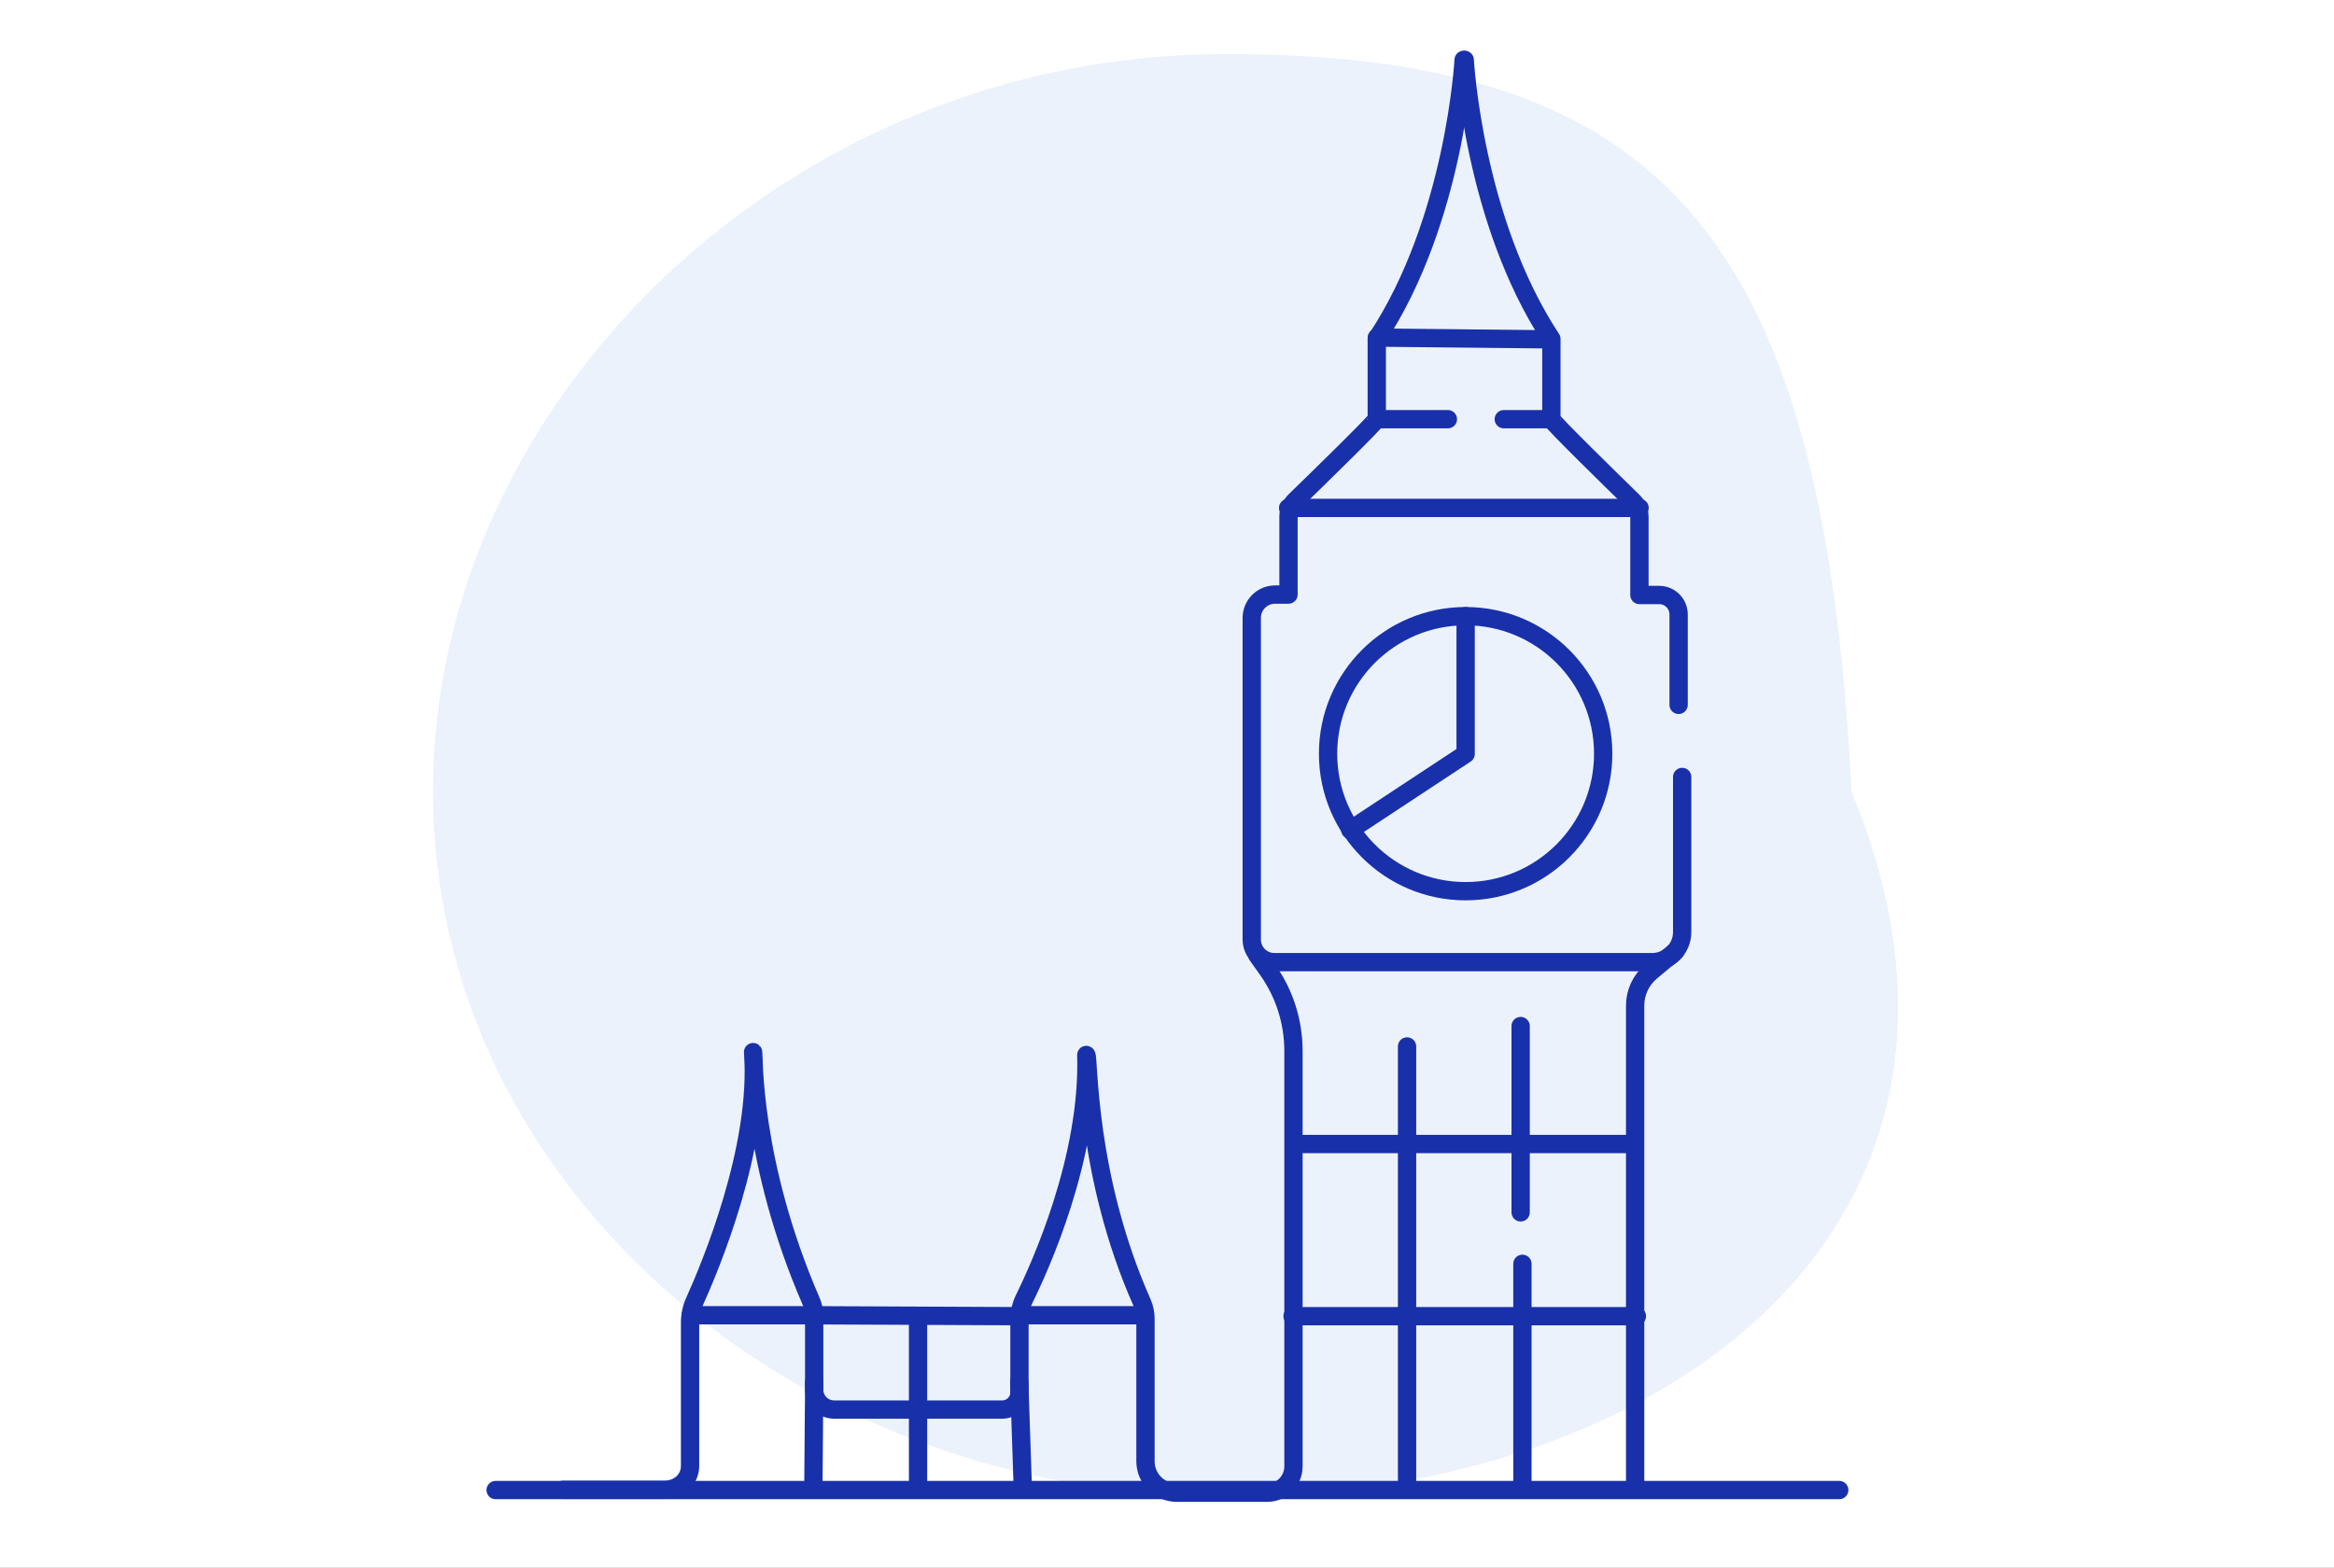 <svg width="2630" height="1767" xmlns="http://www.w3.org/2000/svg" xmlns:xlink="http://www.w3.org/1999/xlink" xml:space="preserve" overflow="hidden"><rect width="100%" height="100%" fill="#808080" stroke="none"/><defs><clipPath id="clip0"><rect x="885" y="363" width="2630" height="1767"/></clipPath></defs><g clip-path="url(#clip0)" transform="translate(-885 -363)"><rect x="885" y="363" width="2630" height="1767" fill="#FFFFFF"/><path d="M2971.34 1255.22C3172.9 1742.48 2762.58 2049.92 2268.12 2049.92 1773.66 2049.92 1372.79 1694.14 1372.79 1255.22 1372.79 816.295 1771.56 423.918 2265.99 423.918 2760.42 423.918 2939.69 629.222 2971.34 1255.22" fill="#EBF2FC" fill-rule="evenodd"/><path d="M2534.24 430.5C2534.24 430.5 2524.56 611.293 2436.37 744.74L2436.37 835.136C2436.37 837.819 2367.39 905.055 2344.32 927.474 2339.57 932.098 2336.91 938.422 2336.91 945.052L2336.91 1033.16 2321.78 1033.16C2307.27 1033.16 2295.5 1044.94 2295.5 1059.46L2295.5 1421.94C2295.5 1436.05 2306.94 1447.5 2321.04 1447.5L2746.63 1447.5C2765.33 1447.5 2780.5 1432.32 2780.5 1413.61L2780.5 1238.73" stroke="#1930AB" stroke-width="20.625" stroke-linecap="round" stroke-linejoin="round" stroke-miterlimit="10" fill="none" fill-rule="evenodd"/><path d="M2535.5 430.5C2535.5 430.5 2545.15 611.448 2633.13 745.009L2633.13 835.482C2633.13 838.167 2701.87 905.395 2724.91 927.877 2729.67 932.526 2732.35 938.878 2732.35 945.536L2732.35 1033.65 2754.65 1033.65C2766.72 1033.65 2776.5 1043.47 2776.5 1055.59L2776.5 1157.5" stroke="#1930AB" stroke-width="20.625" stroke-linecap="round" stroke-linejoin="round" stroke-miterlimit="10" fill="none" fill-rule="evenodd"/><path d="M2691.5 1212.5C2691.5 1298.1 2622.1 1367.5 2536.5 1367.5 2450.9 1367.5 2381.5 1298.1 2381.5 1212.5 2381.5 1126.9 2450.9 1057.5 2536.5 1057.5 2622.1 1057.5 2691.5 1126.9 2691.5 1212.5Z" stroke="#1930AB" stroke-width="20.625" stroke-linecap="round" stroke-linejoin="round" stroke-miterlimit="10" fill="none" fill-rule="evenodd"/><path d="M2536.5 1057.5 2536.5 1212.78 2406.5 1298.5" stroke="#1930AB" stroke-width="20.625" stroke-linecap="round" stroke-linejoin="round" stroke-miterlimit="10" fill="none" fill-rule="evenodd"/><path d="M2336.5 935.5 2732.5 935.5" stroke="#1930AB" stroke-width="20.625" stroke-linecap="round" stroke-linejoin="round" stroke-miterlimit="10" fill="none" fill-rule="evenodd"/><path d="M2436.5 835.5 2516.5 835.5" stroke="#1930AB" stroke-width="20.625" stroke-linecap="round" stroke-linejoin="round" stroke-miterlimit="10" fill="none" fill-rule="evenodd"/><path d="M2632.5 835.5 2579.5 835.5" stroke="#1930AB" stroke-width="20.625" stroke-linecap="round" stroke-linejoin="round" stroke-miterlimit="10" fill="none" fill-rule="evenodd"/><path d="M2436.5 743.5 2632.5 745.5" stroke="#1930AB" stroke-width="20.625" stroke-linecap="round" stroke-linejoin="round" stroke-miterlimit="10" fill="none" fill-rule="evenodd"/><path d="M1519.5 2042.27 1633.27 2042.27C1649.46 2042.27 1662.59 2031.31 1662.59 2015.09L1662.59 1853.51C1662.59 1845.36 1664.31 1837.33 1667.67 1829.91 1685.22 1791.13 1741.8 1656.47 1733.6 1548.86 1734.67 1549.93 1730.5 1671.86 1798.96 1829.64 1801.3 1835.01 1802.45 1840.8 1802.45 1846.65L1802.45 1929.35C1802.45 1941.73 1812.48 1951.77 1824.84 1951.77L2014.33 1951.77C2025.06 1951.77 2033.76 1943.06 2033.76 1932.32L2033.76 1850.23C2033.76 1842.13 2035.61 1834.16 2039.18 1826.91 2057.06 1790.65 2112.68 1667.95 2109.06 1552.09 2112.22 1553.14 2108.15 1687.93 2171.96 1831.37 2174.49 1837.07 2175.75 1843.25 2175.75 1849.49L2175.75 2010.02C2175.75 2029.63 2191.63 2045.5 2211.18 2045.5L2312.91 2045.5C2329.24 2045.5 2342.5 2032.23 2342.5 2015.87L2342.5 1547.48C2342.5 1514.73 2332.32 1482.79 2313.39 1456.09L2301.62 1439.5" stroke="#1930AB" stroke-width="20.625" stroke-linecap="round" stroke-linejoin="round" stroke-miterlimit="10" fill="none" fill-rule="evenodd"/><path d="M1919.5 1849.5 1919.5 2041.5" stroke="#1930AB" stroke-width="20.625" stroke-linecap="round" stroke-linejoin="round" stroke-miterlimit="10" fill="none" fill-rule="evenodd"/><path d="M1802.5 1845.5 2027.5 1846.5" stroke="#1930AB" stroke-width="20.625" stroke-linecap="round" stroke-linejoin="round" stroke-miterlimit="10" fill="none" fill-rule="evenodd"/><path d="M1802.5 1920.5 1801.5 2041.5" stroke="#1930AB" stroke-width="20.625" stroke-linecap="round" stroke-linejoin="round" stroke-miterlimit="10" fill="none" fill-rule="evenodd"/><path d="M2033.5 1920.5 2037.5 2039.5" stroke="#1930AB" stroke-width="20.625" stroke-linecap="round" stroke-linejoin="round" stroke-miterlimit="10" fill="none" fill-rule="evenodd"/><path d="M2727.5 2041.5 2727.5 1496.46C2727.5 1481.74 2733.97 1467.76 2745.18 1458.27L2772.5 1435.5" stroke="#1930AB" stroke-width="20.625" stroke-linecap="round" stroke-linejoin="round" stroke-miterlimit="10" fill="none" fill-rule="evenodd"/><path d="M2598.5 1519.5 2598.5 1729.5" stroke="#1930AB" stroke-width="20.625" stroke-linecap="round" stroke-linejoin="round" stroke-miterlimit="10" fill="none" fill-rule="evenodd"/><path d="M2600.5 1787.5 2600.5 2041.5" stroke="#1930AB" stroke-width="20.625" stroke-linecap="round" stroke-linejoin="round" stroke-miterlimit="10" fill="none" fill-rule="evenodd"/><path d="M2470.5 1542.5 2470.5 2040.5" stroke="#1930AB" stroke-width="20.625" stroke-linecap="round" stroke-linejoin="round" stroke-miterlimit="10" fill="none" fill-rule="evenodd"/><path d="M1663.5 1845.5 1801.5 1845.5" stroke="#1930AB" stroke-width="20.625" stroke-linecap="round" stroke-linejoin="round" stroke-miterlimit="10" fill="none" fill-rule="evenodd"/><path d="M2036.5 1845.5 2174.5 1845.5" stroke="#1930AB" stroke-width="20.625" stroke-linecap="round" stroke-linejoin="round" stroke-miterlimit="10" fill="none" fill-rule="evenodd"/><path d="M2341.5 1846.5 2729.5 1846.5" stroke="#1930AB" stroke-width="20.625" stroke-linecap="round" stroke-linejoin="round" stroke-miterlimit="10" fill="none" fill-rule="evenodd"/><path d="M2343.5 1652.5 2725.5 1652.5" stroke="#1930AB" stroke-width="20.625" stroke-linecap="round" stroke-linejoin="round" stroke-miterlimit="10" fill="none" fill-rule="evenodd"/><path d="M1443.5 2042.5 2957.5 2042.5" stroke="#1930AB" stroke-width="20.625" stroke-linecap="round" stroke-linejoin="round" stroke-miterlimit="10" fill="none" fill-rule="evenodd"/></g></svg>